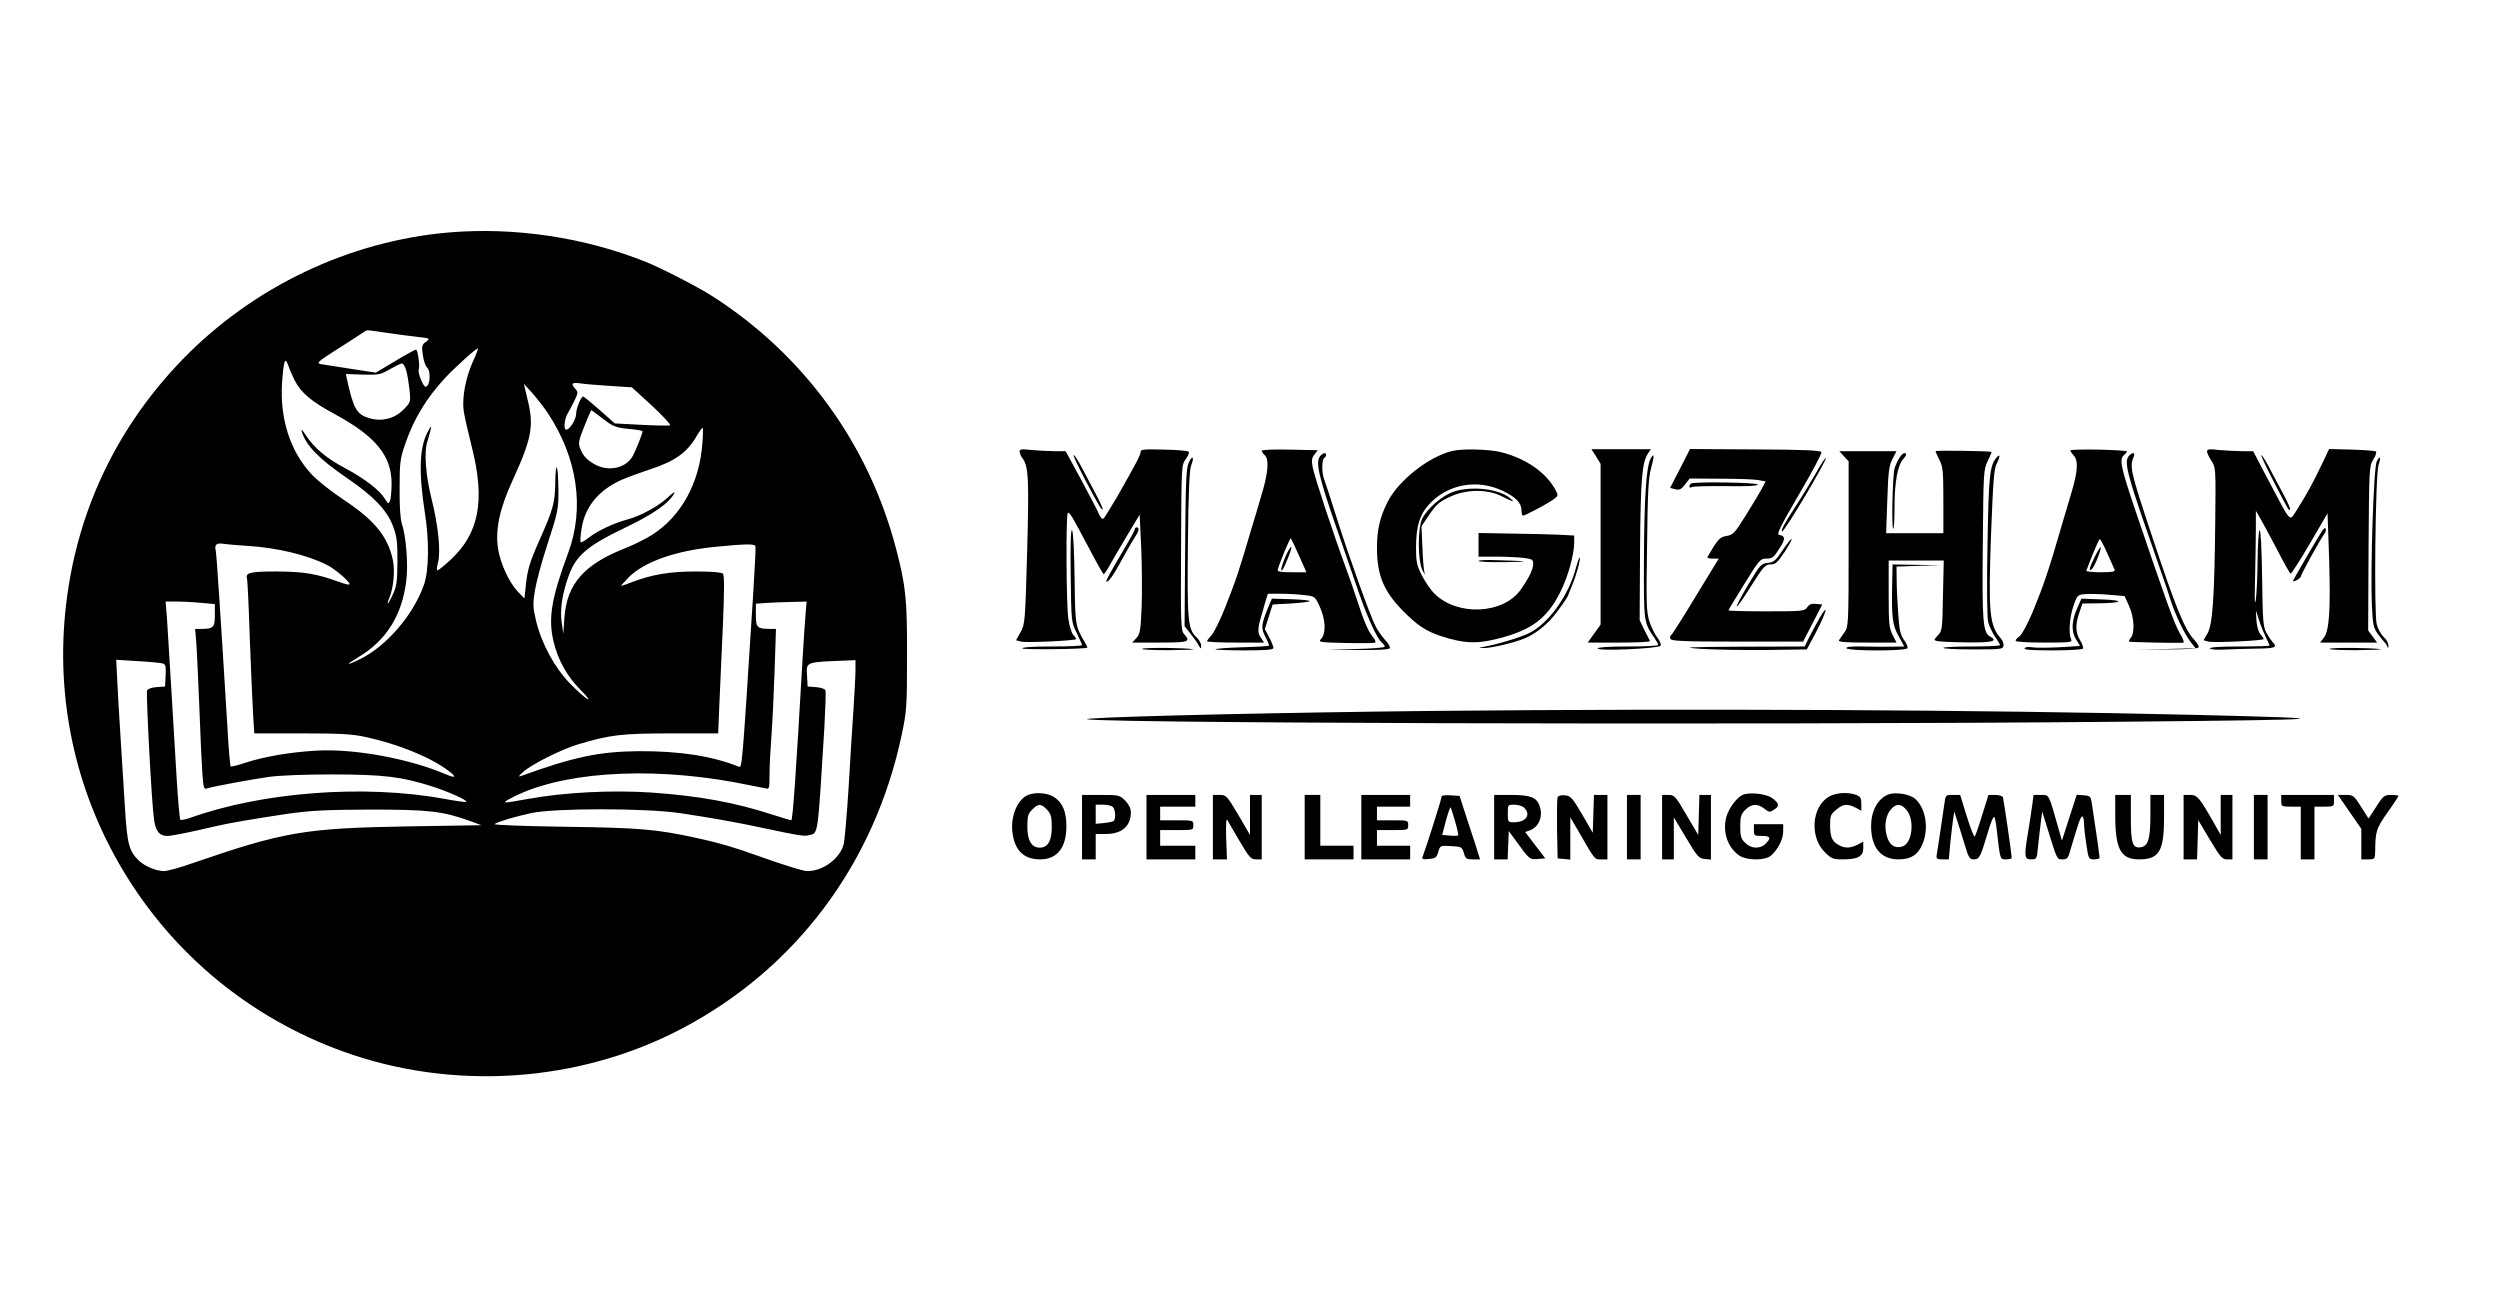<?xml version="1.0" standalone="no"?>
<!DOCTYPE svg PUBLIC "-//W3C//DTD SVG 20010904//EN"
 "http://www.w3.org/TR/2001/REC-SVG-20010904/DTD/svg10.dtd">
<svg version="1.0" xmlns="http://www.w3.org/2000/svg"
 width="1280pt" height="664pt" viewBox="0 0 1280 664"
 preserveAspectRatio="xMidYMid meet">

<g transform="translate(0,664) scale(0.1,-0.1)"
fill="#000000" stroke="none">
<path d="M2300 5450 c-513 -44 -1004 -278 -1366 -651 -360 -372 -567 -835
-605 -1353 -32 -442 72 -880 300 -1261 257 -431 653 -757 1126 -928 563 -204
1208 -161 1735 116 585 307 988 846 1127 1506 25 118 27 143 27 401 1 289 -6
359 -56 550 -140 537 -474 996 -943 1295 -74 47 -260 143 -338 174 -315 126
-671 179 -1007 151z m-320 -514 c52 -8 124 -17 159 -21 64 -7 64 -8 42 -25
-21 -15 -23 -22 -16 -68 4 -28 13 -56 21 -63 22 -18 16 -99 -7 -99 -12 0 -41
71 -35 87 7 18 -5 103 -14 103 -5 0 -53 -26 -107 -59 l-99 -59 -130 20 c-71
11 -140 22 -153 24 -21 5 -11 14 70 66 52 33 110 70 129 83 19 13 37 24 40 24
3 1 48 -5 100 -13z m440 -150 c-36 -82 -55 -181 -46 -249 4 -28 23 -112 42
-187 69 -272 37 -441 -109 -576 -32 -30 -62 -54 -67 -54 -5 0 -4 17 2 38 16
55 2 190 -32 326 -31 122 -40 248 -21 298 4 13 11 37 15 53 6 29 5 29 -14 -6
-43 -80 -47 -207 -14 -419 22 -140 20 -291 -5 -363 -54 -155 -191 -314 -326
-381 -75 -37 -79 -32 -9 10 141 85 222 212 244 389 11 84 -1 232 -23 295 -7
22 -12 90 -11 180 0 131 3 153 28 225 44 129 108 235 204 339 49 53 164 157
169 152 2 -2 -10 -33 -27 -70z m-912 -92 c33 -65 86 -110 209 -176 207 -113
287 -211 288 -352 0 -39 -4 -80 -8 -90 -7 -18 -9 -17 -27 11 -26 43 -104 103
-201 155 -96 50 -161 105 -202 168 -18 28 -26 36 -22 20 22 -72 90 -141 235
-240 132 -90 200 -161 231 -241 21 -55 24 -80 24 -184 -1 -101 -4 -127 -23
-167 -24 -54 -38 -66 -17 -15 20 50 28 137 16 192 -27 121 -95 203 -254 308
-63 42 -135 99 -164 131 -108 118 -160 282 -149 463 8 117 15 139 32 92 6 -19
21 -53 32 -75z m572 49 c6 -21 13 -66 17 -100 6 -62 6 -63 -33 -102 -46 -45
-110 -61 -173 -42 -65 19 -81 47 -115 201 l-5 25 87 -3 c80 -2 91 0 137 27 28
16 55 29 62 30 7 1 17 -16 23 -36z m1045 -79 l110 -7 104 -95 c57 -53 98 -98
91 -100 -6 -2 -73 -1 -147 3 l-135 7 -78 69 c-43 38 -81 69 -84 69 -11 0 -36
-60 -36 -88 0 -29 -33 -82 -51 -82 -14 0 -10 52 6 80 8 14 24 44 36 68 19 40
19 45 5 61 -25 28 -19 34 27 28 23 -4 92 -9 152 -13z m-321 -138 c153 -230
190 -488 105 -717 -86 -232 -103 -335 -75 -453 22 -94 70 -180 139 -249 32
-32 48 -53 35 -46 -13 6 -53 42 -89 79 -79 80 -147 206 -175 324 -16 68 -16
85 -5 154 7 42 33 140 58 217 61 188 63 197 62 300 -1 126 -14 157 -16 38 -1
-106 -10 -139 -81 -299 -51 -114 -62 -153 -70 -234 l-7 -64 -33 34 c-46 49
-90 144 -102 221 -15 96 8 204 72 344 101 220 113 284 79 420 l-19 80 43 -47
c23 -26 59 -72 79 -102z m283 -30 c52 -40 65 -45 131 -52 39 -3 72 -9 72 -12
0 -11 -34 -97 -50 -126 -33 -61 -119 -82 -188 -47 -45 23 -67 46 -82 86 -10
26 -7 41 22 113 18 45 34 82 35 82 2 0 29 -20 60 -44z m509 -128 c-15 -202
-109 -371 -255 -465 -31 -20 -93 -51 -138 -69 -212 -83 -300 -183 -313 -354
l-6 -85 -8 57 c-10 67 3 150 36 241 37 102 96 153 282 242 151 72 231 128 258
179 6 12 -9 2 -33 -21 -48 -45 -139 -95 -208 -113 -67 -18 -152 -58 -194 -91
-21 -17 -41 -28 -44 -25 -3 3 -1 36 5 72 18 110 87 194 202 246 19 9 86 34
149 55 127 42 189 86 237 169 14 24 28 44 31 44 3 0 3 -37 -1 -82z m-2326
-523 c151 -10 302 -46 403 -97 41 -20 117 -85 117 -99 0 -5 -24 0 -52 11 -119
43 -180 53 -321 54 -139 0 -162 -6 -152 -38 2 -6 9 -144 14 -306 6 -162 14
-338 17 -390 l6 -95 241 0 c196 0 258 -3 327 -18 168 -36 335 -104 427 -174
42 -32 37 -39 -13 -18 -186 80 -465 132 -659 122 -132 -7 -270 -30 -368 -62
-39 -13 -74 -22 -76 -19 -3 3 -11 96 -17 207 -35 574 -55 874 -59 895 -8 33 2
43 38 38 18 -3 75 -8 127 -11z m2585 -267 c-57 -892 -55 -870 -74 -863 -136
55 -304 80 -511 79 -203 -2 -331 -29 -605 -128 -13 -5 -7 4 15 23 44 39 194
114 280 140 163 49 224 56 476 56 l241 0 6 145 c4 80 11 261 18 404 8 189 8
261 0 269 -7 7 -58 11 -139 11 -132 0 -222 -15 -325 -54 -29 -11 -54 -20 -57
-20 -2 0 15 20 39 44 78 79 238 136 441 156 161 16 205 16 208 3 2 -6 -4 -125
-13 -265z m-2822 -25 l67 -6 0 -57 c0 -63 -7 -70 -73 -70 l-28 0 5 -57 c3 -32
10 -179 16 -328 5 -148 13 -308 16 -353 6 -80 7 -84 27 -78 41 12 222 45 312
58 53 8 188 13 330 13 261 -1 348 -11 506 -61 85 -27 185 -72 177 -80 -3 -2
-54 5 -114 16 -409 75 -932 35 -1302 -98 -23 -8 -45 -12 -49 -9 -3 4 -12 102
-19 219 -7 117 -20 328 -28 468 -9 140 -18 294 -21 343 l-7 87 59 0 c32 0 88
-3 126 -7z m3092 -50 c-3 -32 -10 -139 -16 -238 -34 -595 -50 -825 -58 -825
-3 0 -46 13 -96 29 -194 63 -376 96 -618 113 -205 14 -448 1 -631 -32 -133
-24 -140 -24 -96 0 246 135 694 168 1150 85 74 -14 145 -28 158 -31 21 -6 22
-4 22 72 0 44 5 133 10 199 5 66 12 216 16 333 l7 212 -29 0 c-67 0 -74 7 -74
71 l0 58 53 4 c28 2 87 4 129 5 l78 2 -5 -57z m-3292 -260 c15 -4 17 -14 15
-61 l-3 -57 -43 -3 c-26 -2 -45 -9 -49 -17 -6 -18 24 -590 36 -664 9 -59 28
-81 69 -81 21 0 116 19 247 50 57 14 197 38 365 63 121 17 192 21 425 22 299
0 371 -8 510 -58 l60 -22 -370 -6 c-536 -9 -640 -27 -1108 -188 -64 -23 -131
-41 -147 -41 -39 0 -98 24 -128 53 -51 48 -61 85 -72 269 -6 95 -13 209 -16
253 -3 44 -11 176 -18 293 l-11 214 110 -7 c60 -3 118 -9 128 -12z m3547 -35
c0 -29 -5 -118 -10 -198 -6 -80 -17 -260 -25 -400 -9 -140 -20 -273 -26 -295
-20 -72 -106 -135 -185 -135 -22 0 -110 27 -259 80 -116 42 -199 66 -310 90
-203 44 -289 52 -674 57 -209 3 -368 9 -359 14 27 15 101 37 188 56 121 26
578 26 760 0 150 -22 302 -49 430 -77 179 -38 207 -43 233 -36 47 11 43 -13
78 555 5 95 8 180 5 187 -3 7 -24 14 -48 16 l-43 3 -3 57 c-4 70 -9 68 201 76
l47 2 0 -52z"/>
<path d="M5220 4329 c0 -8 7 -25 17 -38 29 -43 32 -101 22 -476 -10 -358 -11
-371 -34 -412 l-23 -41 26 -7 c28 -7 282 5 282 13 0 3 -7 13 -16 23 -8 9 -19
46 -24 80 -11 73 -13 532 -3 542 8 9 22 -16 109 -180 38 -73 72 -133 75 -133
3 0 16 19 29 43 13 23 53 92 89 152 l66 110 8 -170 c4 -93 5 -231 2 -305 -5
-119 -8 -137 -27 -157 l-21 -23 141 0 c149 0 160 4 125 43 -17 18 -18 52 -16
443 2 421 2 423 24 453 13 17 19 34 15 38 -4 5 -61 10 -127 11 -99 3 -119 1
-119 -11 0 -16 -22 -58 -117 -225 -36 -61 -69 -115 -74 -118 -5 -3 -15 7 -22
23 -6 16 -48 95 -91 176 l-80 147 -56 0 c-32 0 -85 3 -119 6 -49 6 -61 4 -61
-7z"/>
<path d="M6460 4332 c0 -5 7 -15 15 -22 24 -20 18 -93 -16 -204 -16 -56 -39
-132 -51 -171 -63 -215 -79 -263 -135 -405 -25 -63 -56 -126 -69 -141 -13 -14
-24 -28 -24 -32 0 -4 66 -7 146 -7 l146 0 -17 26 c-19 29 -17 46 16 156 l20
68 67 0 c37 0 91 -3 121 -7 53 -6 54 -6 79 -61 29 -65 32 -134 7 -162 -17 -18
-13 -19 121 -22 77 -2 145 -1 151 1 9 2 7 11 -8 30 -26 33 -43 73 -80 186 -16
50 -43 126 -59 170 -58 156 -162 470 -169 513 -7 34 -5 47 9 65 l17 22 -143 3
c-83 2 -144 -1 -144 -6z m191 -537 l38 -85 -75 0 c-56 0 -75 3 -72 13 8 32 63
165 67 161 2 -2 21 -42 42 -89z"/>
<path d="M6581 3789 c-20 -48 -27 -78 -16 -68 12 13 54 119 46 119 -4 0 -18
-23 -30 -51z"/>
<path d="M7435 4331 c-121 -30 -274 -150 -330 -260 -40 -79 -55 -143 -55 -236
0 -149 39 -234 157 -346 69 -66 114 -91 214 -119 93 -25 150 -25 252 1 169 43
248 103 315 236 40 79 72 194 72 257 l0 34 -72 4 c-40 2 -151 5 -245 6 l-173
3 0 -60 0 -61 88 0 c48 0 111 -3 140 -6 47 -6 52 -9 52 -31 0 -28 -21 -71 -64
-132 -88 -125 -321 -137 -439 -23 -21 20 -51 64 -67 96 -26 51 -30 70 -30 141
0 117 21 179 80 236 94 92 238 115 361 57 68 -31 99 -63 99 -100 0 -15 3 -28
8 -28 10 0 122 59 154 82 26 18 27 21 14 46 -47 91 -151 164 -281 197 -61 15
-197 19 -250 6z"/>
<path d="M8172 4303 l23 -38 0 -411 0 -412 -33 -46 -33 -46 161 0 c89 0 160 3
158 8 -2 4 -15 30 -29 57 l-24 50 2 360 c3 360 10 445 40 492 l15 23 -152 0
-152 0 24 -37z"/>
<path d="M8602 4241 l-51 -99 26 -7 c22 -5 31 -1 50 24 l24 31 157 -1 c86 0
174 -3 195 -7 l37 -7 -21 -40 c-12 -22 -49 -83 -82 -136 -55 -88 -63 -97 -96
-103 -29 -4 -41 -14 -66 -53 -16 -27 -31 -51 -33 -55 -2 -5 10 -8 27 -8 l31 0
-117 -192 c-64 -106 -121 -196 -126 -199 -6 -4 -8 -13 -5 -20 5 -11 69 -14
343 -14 l337 0 49 95 49 95 -31 3 c-23 3 -35 -2 -46 -17 -13 -20 -23 -21 -209
-21 -107 0 -194 2 -194 5 0 3 36 63 81 135 77 125 82 130 114 130 29 0 37 6
65 51 33 50 32 64 -2 71 -13 2 8 44 103 207 66 113 118 210 115 216 -3 9 -94
13 -339 14 l-334 2 -51 -100z"/>
<path d="M9910 4330 c0 -3 9 -23 20 -45 18 -35 20 -59 20 -207 l0 -168 -147 0
-146 0 6 169 c5 144 8 175 26 210 l21 41 -147 0 -146 0 24 -26 24 -26 0 -423
c0 -412 -1 -424 -21 -452 -11 -15 -24 -34 -28 -40 -6 -10 26 -13 144 -13 l150
0 -20 40 c-18 35 -20 58 -20 210 l0 170 141 0 141 0 -4 -179 c-3 -171 -4 -181
-26 -204 -21 -22 -22 -25 -5 -29 10 -3 77 -6 150 -7 130 -2 166 6 124 29 -39
20 -43 74 -39 474 3 370 4 382 25 425 12 25 21 46 20 47 -5 5 -287 9 -287 4z"/>
<path d="M10600 4334 c0 -4 8 -16 18 -27 24 -26 20 -83 -13 -192 -15 -49 -33
-110 -40 -135 -76 -262 -99 -330 -158 -474 -25 -59 -55 -115 -66 -123 -12 -8
-21 -18 -21 -24 0 -5 61 -9 146 -9 136 0 146 1 138 18 -14 29 -8 114 13 172
18 53 21 55 59 58 21 2 76 1 121 -3 l81 -7 23 -51 c26 -58 30 -136 9 -162 -7
-8 -11 -17 -9 -20 4 -3 238 -8 276 -6 8 1 1 20 -17 50 -28 48 -69 162 -226
625 -77 228 -84 265 -59 286 8 7 15 15 15 19 0 3 -65 7 -145 9 -80 1 -145 0
-145 -4z m189 -526 c18 -40 35 -79 38 -85 4 -10 -14 -13 -72 -13 -42 0 -75 4
-73 8 2 5 17 43 33 85 17 42 33 77 36 77 3 0 21 -33 38 -72z"/>
<path d="M10726 3791 c-28 -55 -35 -84 -14 -63 14 14 49 104 43 110 -2 2 -15
-19 -29 -47z"/>
<path d="M11300 4329 c0 -8 10 -30 23 -49 22 -34 22 -39 19 -315 -4 -390 -14
-525 -40 -569 l-20 -34 25 -7 c29 -7 283 5 283 13 0 3 -7 14 -16 24 -10 10
-19 40 -21 70 l-3 53 18 -55 c10 -30 26 -69 35 -87 9 -18 17 -34 17 -38 0 -3
-70 -5 -156 -5 -99 0 -153 -4 -149 -10 3 -5 34 -8 68 -6 34 2 108 4 165 5 101
1 115 6 88 33 -7 8 -22 30 -32 48 -17 31 -19 63 -22 283 -2 150 -7 245 -13
242 -5 -4 -9 -72 -10 -153 -1 -81 -5 -172 -9 -202 -6 -37 -7 1 -4 114 2 93 4
208 4 255 l0 86 26 -45 c14 -25 53 -97 86 -160 32 -63 62 -116 66 -117 4 -1
48 68 98 153 l91 156 8 -229 c8 -268 1 -372 -27 -408 l-19 -25 146 0 146 0
-23 31 -23 31 2 420 c3 409 3 421 24 455 12 19 18 37 14 41 -4 4 -59 8 -123
10 l-117 3 -37 -78 c-44 -93 -81 -160 -127 -232 -41 -63 -26 -77 -141 139
l-84 160 -57 0 c-31 0 -84 3 -118 6 -48 6 -61 4 -61 -7z"/>
<path d="M6762 4308 c-29 -29 -14 -99 85 -383 31 -88 75 -218 100 -290 47
-140 102 -264 128 -285 8 -7 15 -16 15 -21 0 -5 -66 -10 -147 -12 l-148 -3
157 -2 c104 -1 159 2 164 9 3 6 -7 25 -24 42 -16 18 -39 50 -50 72 -31 64
-135 354 -197 550 -31 99 -61 190 -66 203 -12 30 -12 99 1 107 12 7 13 25 2
25 -4 0 -13 -5 -20 -12z"/>
<path d="M9725 4296 c-9 -13 -20 -38 -25 -55 -10 -37 -16 -298 -7 -308 4 -3 7
47 7 113 0 124 16 212 44 243 18 20 20 31 6 31 -5 0 -17 -11 -25 -24z"/>
<path d="M10902 4308 c-29 -29 -14 -89 108 -438 43 -124 89 -256 101 -295 25
-80 70 -175 105 -222 l25 -32 -153 -4 -153 -3 159 1 c105 0 161 4 163 11 2 6
-9 24 -24 40 -48 52 -92 160 -213 524 -114 343 -117 360 -95 413 8 20 -5 23
-23 5z"/>
<path d="M5551 4193 c72 -137 89 -166 95 -161 2 3 -16 43 -41 89 -24 46 -57
108 -72 136 -16 29 -31 53 -36 53 -4 0 21 -53 54 -117z"/>
<path d="M8451 4291 c-22 -41 -32 -192 -34 -501 -1 -338 -2 -335 53 -415 11
-16 20 -33 20 -37 0 -5 -70 -8 -155 -8 -101 0 -155 -4 -155 -10 0 -15 312 -1
322 14 4 6 -3 24 -16 41 -13 16 -31 54 -41 83 -15 48 -17 88 -12 390 3 273 7
348 21 396 17 61 16 83 -3 47z"/>
<path d="M10222 4297 c-35 -42 -40 -94 -46 -448 -4 -203 -2 -370 3 -392 5 -21
21 -55 35 -76 14 -20 26 -40 26 -44 0 -4 -65 -7 -145 -7 -80 0 -145 -3 -145
-7 0 -5 69 -8 152 -8 140 0 153 1 156 18 2 11 -5 29 -15 40 -57 65 -63 131
-49 527 11 283 15 340 30 368 18 35 17 52 -2 29z"/>
<path d="M11642 4173 c79 -153 76 -148 83 -141 3 3 -12 36 -32 74 -21 39 -54
100 -73 137 -19 37 -38 67 -42 67 -4 0 25 -62 64 -137z"/>
<path d="M6085 4268 c-12 -29 -15 -110 -17 -435 l-3 -399 30 -38 c17 -21 36
-48 42 -60 12 -20 13 -20 13 -1 0 11 -11 30 -24 42 -44 42 -48 83 -44 479 3
273 8 378 17 402 18 45 5 54 -14 10z"/>
<path d="M9300 4222 c-24 -42 -71 -120 -105 -172 -59 -90 -80 -130 -70 -130
14 0 231 367 223 375 -2 3 -24 -30 -48 -73z"/>
<path d="M12169 4278 c-16 -27 -33 -557 -25 -737 5 -104 8 -116 33 -150 15
-20 30 -38 33 -41 4 -3 10 -12 13 -20 4 -11 6 -9 6 5 0 11 -10 31 -24 43 -14
13 -30 42 -36 65 -15 55 -7 768 9 816 14 41 9 52 -9 19z"/>
<path d="M8657 4164 c-12 -12 -8 -26 5 -18 6 4 85 6 175 5 102 -2 163 1 163 8
0 11 -332 16 -343 5z"/>
<path d="M7435 4120 c-55 -22 -125 -82 -152 -133 -25 -45 -25 -217 0 -267 9
-19 14 -26 11 -15 -4 11 -9 70 -11 130 l-5 110 40 60 c34 50 51 66 103 90 83
40 189 42 264 6 69 -34 73 -35 47 -12 -58 50 -207 65 -297 31z"/>
<path d="M5810 3930 c0 -6 -34 -67 -75 -136 -42 -70 -74 -129 -71 -131 8 -9
38 32 82 115 26 48 56 99 66 114 20 29 23 48 8 48 -5 0 -10 -5 -10 -10z"/>
<path d="M11888 3920 c-45 -73 -148 -250 -148 -255 0 -3 9 -1 20 5 11 6 20 14
20 18 0 10 103 196 119 216 7 8 11 21 9 28 -3 8 -10 3 -20 -12z"/>
<path d="M5482 3695 c3 -239 3 -240 31 -296 15 -31 27 -59 27 -62 0 -4 -70 -7
-156 -7 -96 0 -153 -4 -149 -10 4 -7 322 -4 332 4 1 1 -4 13 -12 26 -50 87
-50 84 -53 330 -2 139 -7 239 -13 245 -7 7 -9 -70 -7 -230z"/>
<path d="M9125 3820 c-34 -51 -44 -59 -74 -62 -33 -3 -39 -9 -100 -111 -35
-59 -62 -110 -59 -112 3 -3 36 44 74 105 63 100 72 110 99 110 26 0 36 10 73
65 23 36 39 65 35 65 -5 0 -26 -27 -48 -60z"/>
<path d="M8070 3737 c-36 -143 -141 -290 -242 -339 -47 -23 -164 -58 -238 -71
-22 -4 -22 -4 5 -5 36 -2 166 29 215 51 61 27 119 75 166 140 26 34 49 69 52
77 3 8 13 33 22 55 21 50 44 134 38 140 -2 3 -10 -19 -18 -48z"/>
<path d="M7570 3768 c0 -5 62 -7 138 -6 139 2 122 5 -46 10 -50 2 -92 0 -92
-4z"/>
<path d="M9688 3658 c-4 -177 1 -219 33 -275 l29 -53 -62 -1 c-35 -1 -103 0
-152 1 -61 1 -86 -2 -82 -9 10 -15 302 -15 312 0 3 6 -4 25 -17 42 -19 26 -24
50 -30 132 -4 55 -8 132 -8 172 l-1 72 113 4 112 3 -122 2 -123 2 -2 -92z"/>
<path d="M6491 3525 c-34 -84 -35 -101 -12 -146 12 -23 20 -43 18 -45 -2 -2
-63 -6 -136 -8 -73 -2 -135 -7 -138 -10 -4 -3 62 -6 145 -6 115 0 152 3 152
13 0 6 -10 31 -22 54 l-22 42 20 63 20 63 91 5 c50 3 94 8 98 12 4 4 -38 8
-93 10 l-100 3 -21 -50z"/>
<path d="M10637 3530 c-31 -69 -33 -122 -8 -163 l21 -34 -108 -7 c-60 -3 -122
-3 -139 0 -18 3 -33 1 -37 -5 -5 -8 36 -11 143 -11 83 0 152 4 156 9 3 6 -4
25 -15 43 -24 40 -25 79 -4 141 l16 47 81 1 c127 1 140 16 18 20 l-104 4 -20
-45z"/>
<path d="M9318 3479 c-14 -24 -37 -68 -52 -96 l-26 -53 -328 -1 c-278 -2 -309
-3 -207 -11 66 -4 216 -7 333 -6 l213 3 50 94 c50 97 64 150 17 70z"/>
<path d="M5848 3318 c-7 -4 52 -7 132 -7 80 1 138 3 130 5 -36 7 -251 10 -262
2z"/>
<path d="M11928 3318 c-7 -4 52 -7 132 -7 80 1 138 3 130 5 -36 7 -251 10
-262 2z"/>
<path d="M7325 3000 c-746 -8 -1561 -26 -1740 -39 -321 -23 3353 -35 5305 -16
1084 10 1144 16 340 35 -1098 26 -2526 33 -3905 20z"/>
<path d="M5264 2570 c-53 -21 -89 -105 -81 -186 10 -96 57 -144 142 -144 88 0
135 60 135 170 0 75 -20 122 -65 150 -34 21 -93 25 -131 10z m97 -76 c20 -21
24 -36 24 -89 0 -70 -20 -105 -61 -105 -42 0 -64 36 -64 107 0 54 4 68 25 88
31 32 46 31 76 -1z"/>
<path d="M8924 2571 c-32 -14 -72 -68 -85 -113 -21 -78 7 -159 67 -199 39 -25
130 -26 161 0 35 30 63 84 63 124 l0 37 -75 0 -75 0 0 -30 c0 -28 2 -30 40
-30 45 0 50 -10 20 -40 -28 -28 -75 -26 -105 5 -21 20 -25 34 -25 83 0 51 4
63 26 86 32 31 62 33 97 6 25 -20 28 -20 51 -5 28 19 26 32 -11 59 -29 22
-115 31 -149 17z"/>
<path d="M9362 2560 c-86 -53 -97 -205 -20 -282 35 -35 43 -38 93 -38 77 0
105 15 105 57 l0 34 -30 -16 c-35 -18 -64 -19 -93 -3 -36 19 -46 40 -47 100 0
51 3 59 31 82 35 30 58 32 99 11 l30 -16 0 36 c0 29 -5 37 -26 45 -42 16 -106
12 -142 -10z"/>
<path d="M9665 2571 c-53 -23 -85 -85 -85 -161 0 -109 50 -170 140 -170 64 0
101 24 124 80 32 81 16 180 -37 229 -29 26 -106 38 -142 22z m93 -74 c48 -51
34 -179 -21 -192 -38 -10 -65 10 -77 57 -14 51 -5 106 23 136 26 28 48 28 75
-1z"/>
<path d="M5540 2405 l0 -165 35 0 35 0 0 65 0 65 51 0 c83 0 129 40 129 111 0
20 -10 40 -29 60 -28 28 -33 29 -125 29 l-96 0 0 -165z m158 103 c14 -14 16
-64 3 -72 -5 -3 -27 -8 -50 -10 l-41 -4 0 49 0 49 38 0 c21 0 43 -5 50 -12z"/>
<path d="M5870 2405 l0 -165 125 0 125 0 0 35 0 35 -90 0 -90 0 0 40 0 40 85
0 c84 0 85 0 85 25 0 25 -1 25 -85 25 l-85 0 0 35 0 35 90 0 90 0 0 30 0 30
-125 0 -125 0 0 -165z"/>
<path d="M6210 2405 l0 -165 36 0 36 0 -4 109 c-2 68 0 103 6 93 5 -9 33 -59
63 -109 49 -83 58 -93 84 -93 l29 0 0 165 0 165 -30 0 -30 0 0 -102 0 -103
-60 103 c-58 98 -62 102 -95 102 l-35 0 0 -165z"/>
<path d="M6680 2405 l0 -165 125 0 125 0 0 35 0 35 -85 0 -85 0 0 130 0 130
-40 0 -40 0 0 -165z"/>
<path d="M6970 2405 l0 -165 125 0 125 0 0 35 0 35 -85 0 -85 0 0 40 0 40 80
0 c79 0 80 0 80 25 0 25 -1 25 -80 25 l-80 0 0 35 0 35 85 0 85 0 0 30 0 30
-125 0 -125 0 0 -165z"/>
<path d="M7380 2558 c0 -12 -79 -260 -95 -301 -7 -16 -3 -18 31 -15 34 3 39 7
48 36 9 33 10 33 65 30 54 -3 56 -4 66 -35 8 -30 13 -33 46 -33 l37 0 -23 73
c-13 39 -37 113 -53 162 l-29 90 -47 3 c-33 2 -46 -1 -46 -10z m70 -123 c11
-38 18 -70 16 -72 -2 -3 -22 -3 -43 -1 l-39 3 19 73 c11 40 22 71 24 68 2 -2
12 -34 23 -71z"/>
<path d="M7650 2405 l0 -165 35 0 34 0 3 73 3 72 35 -48 c71 -98 72 -99 113
-95 l39 3 -52 68 -51 67 25 9 c49 19 70 80 45 134 -16 36 -50 47 -144 47 l-85
0 0 -165z m154 99 c36 -36 9 -74 -53 -74 -30 0 -31 1 -31 45 0 45 0 45 34 45
19 0 42 -7 50 -16z"/>
<path d="M7975 2558 c-3 -8 -4 -81 -3 -163 l3 -150 33 -3 32 -3 0 108 0 108
33 -56 c96 -167 90 -159 125 -159 l32 0 0 165 0 165 -35 0 -34 0 -3 -97 -3
-97 -55 95 c-50 85 -58 94 -88 97 -20 2 -34 -2 -37 -10z"/>
<path d="M8330 2405 l0 -165 35 0 35 0 0 165 0 165 -35 0 -35 0 0 -165z"/>
<path d="M8510 2405 l0 -165 30 0 30 0 0 107 0 108 63 -105 c57 -96 65 -105
95 -108 l32 -3 0 165 0 166 -30 0 -29 0 -3 -102 -3 -103 -60 102 c-56 96 -62
103 -92 103 l-33 0 0 -165z"/>
<path d="M9955 2523 c-4 -27 -13 -91 -21 -143 -8 -52 -16 -105 -18 -117 -3
-20 1 -23 30 -23 l32 0 7 78 c4 42 11 97 14 122 l7 45 16 -50 c9 -27 26 -83
38 -122 19 -64 25 -73 45 -73 29 0 34 9 71 132 15 54 31 92 35 85 4 -6 10 -39
13 -72 17 -148 16 -145 47 -145 16 0 29 3 29 8 0 17 -41 298 -45 310 -2 6 -20
12 -39 12 l-35 0 -32 -102 c-17 -57 -35 -106 -38 -111 -4 -4 -22 42 -41 103
l-34 110 -37 0 c-37 0 -38 0 -44 -47z"/>
<path d="M10405 2518 c-4 -29 -13 -91 -21 -137 -21 -127 -20 -141 15 -141 29
0 30 1 36 68 4 37 10 92 14 122 l7 55 28 -90 c49 -158 47 -155 76 -155 23 0
29 6 39 43 42 143 54 177 62 177 5 0 9 -15 9 -32 0 -18 5 -68 12 -110 11 -76
12 -78 40 -78 15 0 28 4 28 8 0 8 -20 151 -38 267 -7 49 -8 50 -43 53 l-36 3
-38 -117 -38 -118 -17 60 c-52 183 -47 174 -90 174 l-38 0 -7 -52z"/>
<path d="M10830 2468 c0 -176 28 -228 122 -228 103 0 128 42 128 215 l0 115
-35 0 -35 0 0 -107 c0 -119 -12 -156 -50 -161 -41 -6 -50 20 -50 150 l0 118
-40 0 -40 0 0 -102z"/>
<path d="M11180 2405 l0 -165 35 0 34 0 3 100 3 101 60 -101 c53 -88 63 -100
87 -100 l28 0 0 165 0 165 -30 0 -30 0 0 -102 0 -103 -31 55 c-77 136 -89 150
-125 150 l-34 0 0 -165z"/>
<path d="M11540 2405 l0 -165 35 0 35 0 0 165 0 165 -35 0 -35 0 0 -165z"/>
<path d="M11680 2540 c0 -29 1 -30 50 -30 l50 0 0 -135 0 -135 35 0 35 0 0
135 0 135 50 0 c49 0 50 1 50 30 l0 30 -135 0 -135 0 0 -30z"/>
<path d="M12030 2483 l60 -87 0 -78 0 -78 35 0 c34 0 35 1 36 43 1 101 5 114
62 196 32 44 57 83 57 86 0 3 -17 5 -37 5 -35 0 -41 -4 -77 -61 l-39 -60 -38
60 c-37 58 -40 61 -79 61 l-40 0 60 -87z"/>
</g>
</svg>
